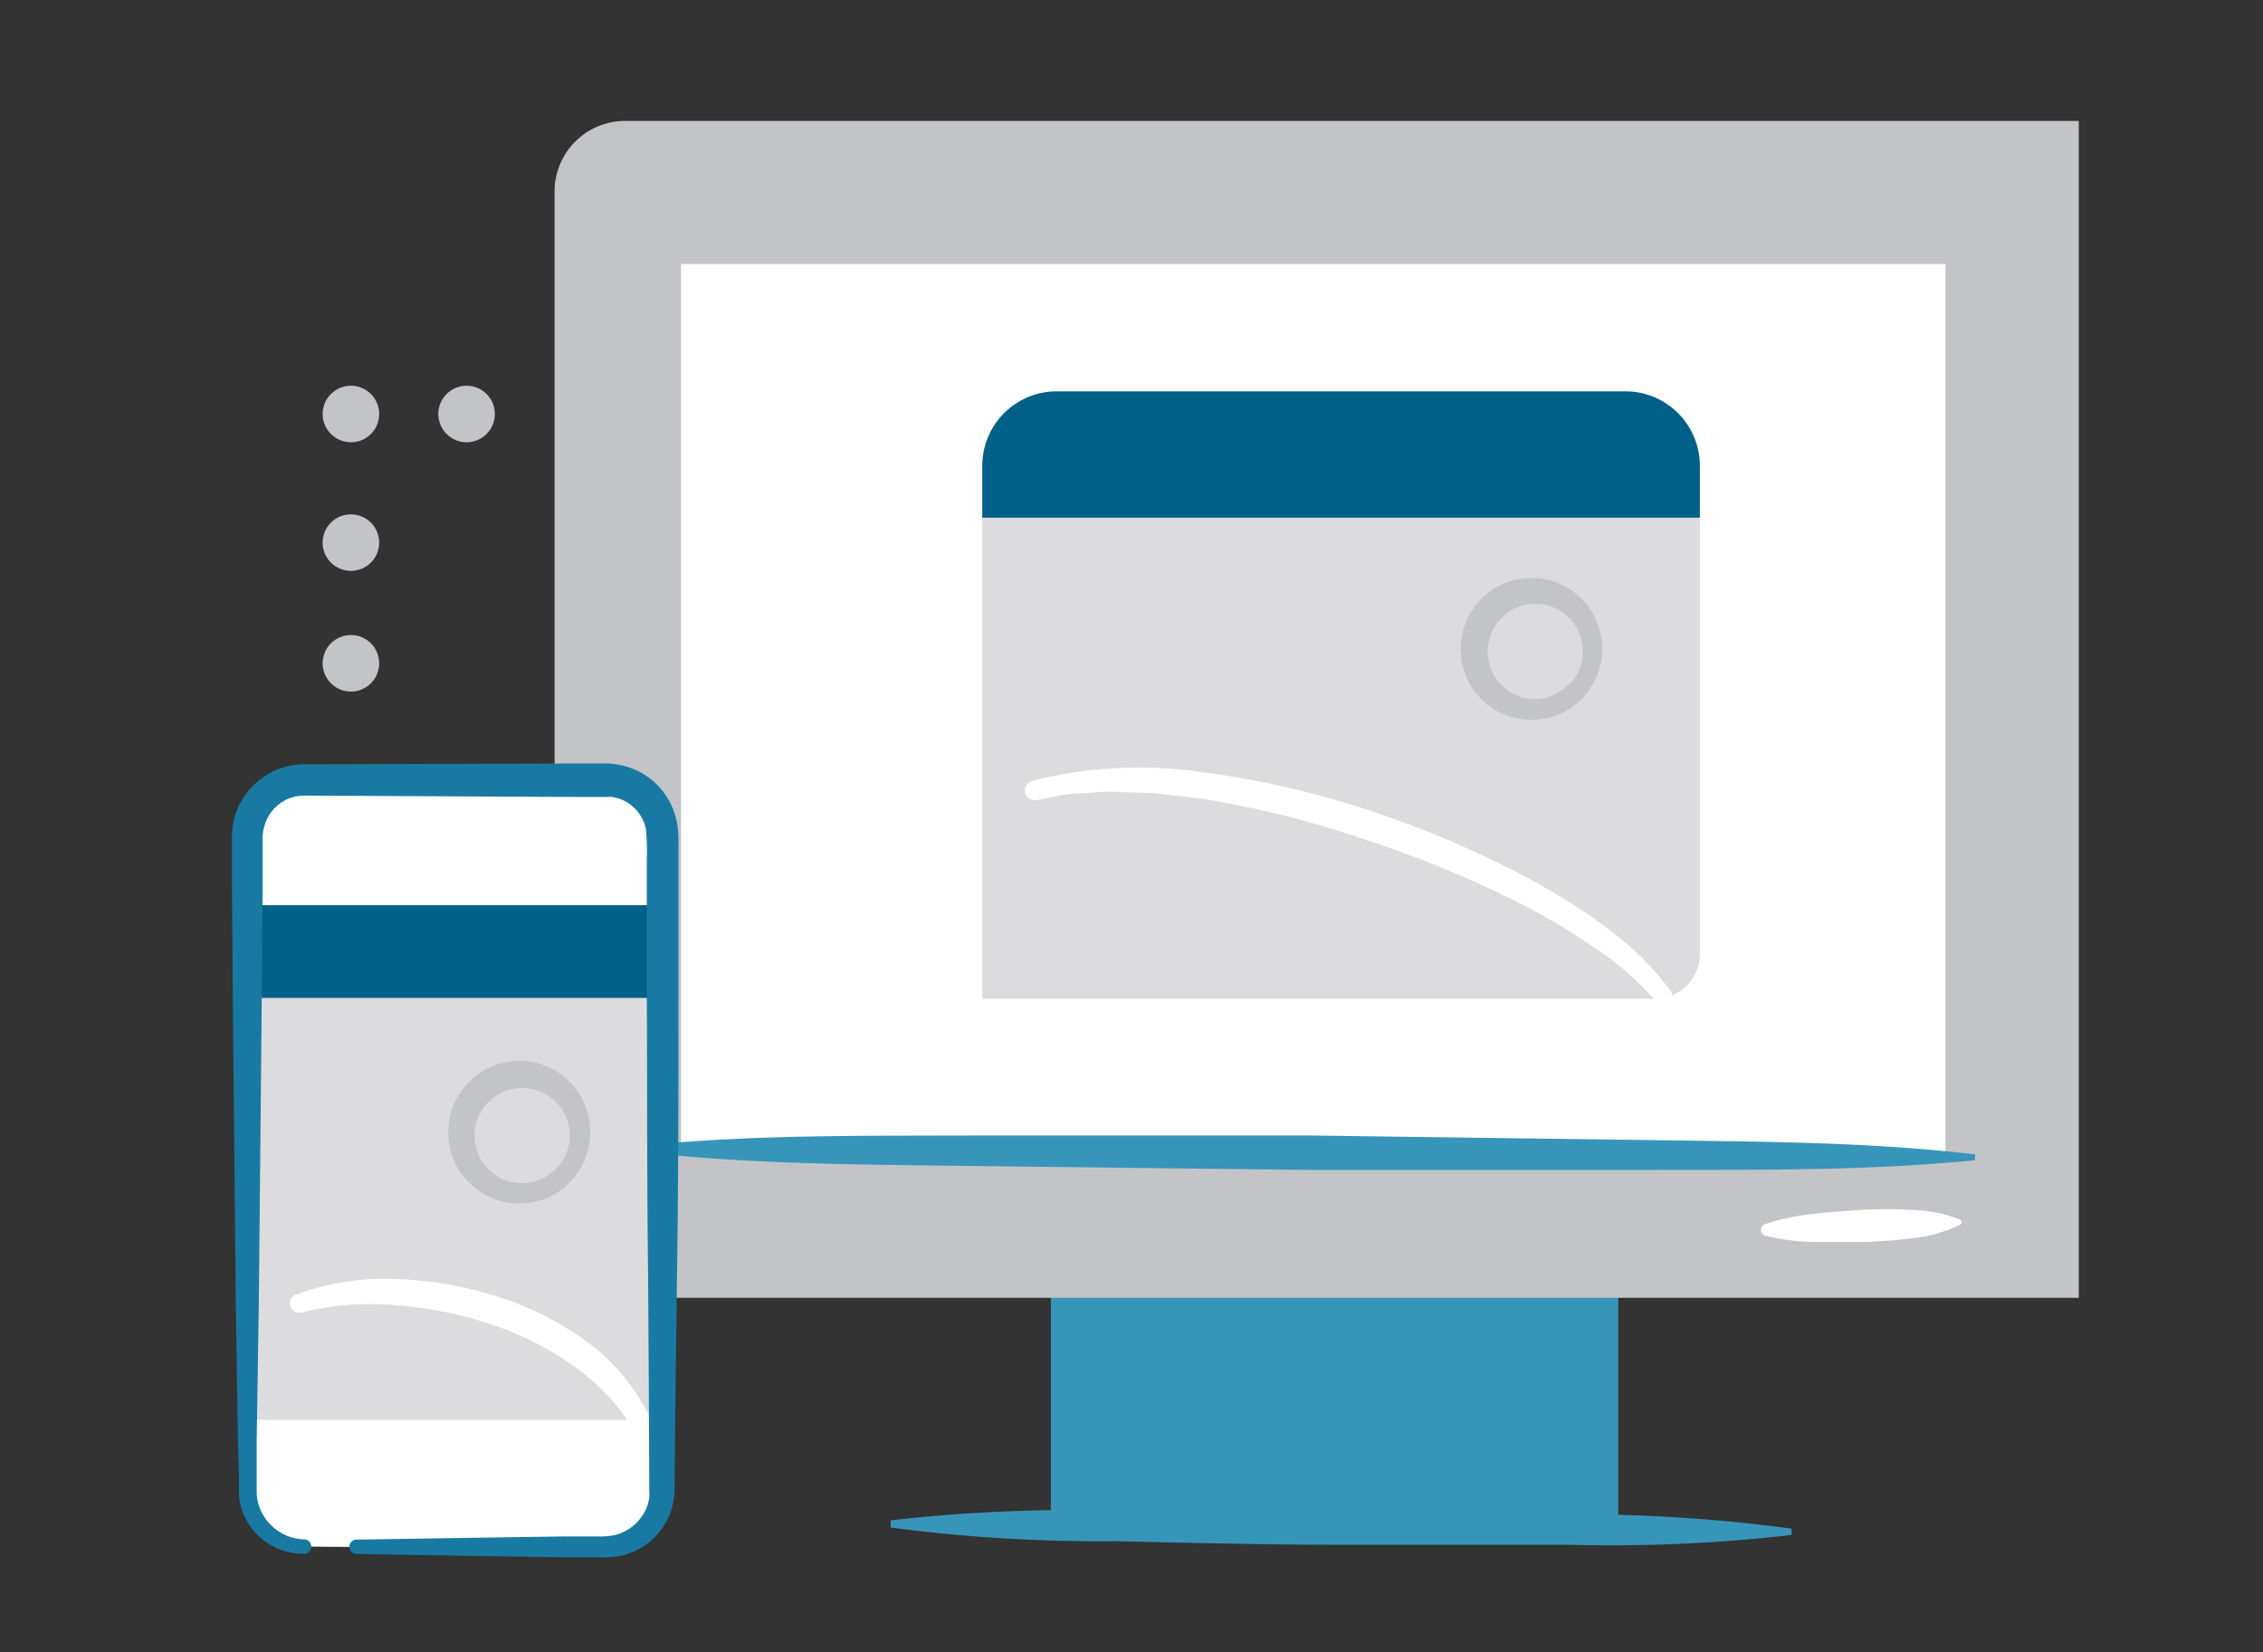 <svg xmlns="http://www.w3.org/2000/svg" viewBox="0 0 1600 1168"><rect x="0" y="0" width="1600" height="1168" fill="#333333" stroke="none"/><defs><style>.cls-1{fill:#3895ba}.cls-2{fill:#c3c4c7}.cls-3{fill:#fff}.cls-4{fill:#c3c4c7}.cls-5{fill:#dcdcde}.cls-6{fill:#006088}.cls-7{fill:#187aa2}.cls-8{fill:none}</style></defs><title>jetpack-apps</title><g id="jetpack-apps"><path d="M743 898.41h401.13V1076H743z" class="cls-1"/><path d="M441.92 85.5h1027.84v832.09H392.09V135.42a49.92 49.92 0 0 1 49.83-49.92z" class="cls-2"/><path d="M481.49 186.67h894v629.85h-894z" class="cls-3"/><path d="M1396.39 820.28c-78.44 7.81-156.78 6.7-235.12 6.9h-235l-234.61-2.74c-78.34-1.12-156.68-.91-234.92-9.64v-5.08c78.44-7.71 156.78-6.59 235.12-6.9h235l234.61 3.18c78.34 1.22 156.68 1 234.92 10.15zm-129.89 265a1130.86 1130.86 0 0 1-158.81 6.9H948.48c-53.07 0-106.14-1.32-159.22-2.54a1129.82 1129.82 0 0 1-159.51-9.64v-5.07A1144.19 1144.19 0 0 1 789 1068h159.17c53.08 0 106.25 1.82 159.52 2.64a1145.76 1145.76 0 0 1 159.12 10.14z" class="cls-1"/><path d="M1385.73 865.94a99.62 99.62 0 0 1-34.09 9.54 327.24 327.24 0 0 1-34.4 2.64h-34.4a151.08 151.08 0 0 1-34.71-4.47 4.25 4.25 0 0 1-2.94-5.25 4.37 4.37 0 0 1 2.64-2.84 151.46 151.46 0 0 1 34.2-7.31c11.46-1.22 22.83-2.23 34.3-2.84a325.43 325.43 0 0 1 34.5 0 96.63 96.63 0 0 1 34.7 6.8 2.22 2.22 0 0 1 1.23 2.9 2.68 2.68 0 0 1-1.03.83z" class="cls-3"/><circle cx="248.1" cy="468.97" r="19.99" class="cls-4"/><circle cx="248.1" cy="383.63" r="19.99" class="cls-2"/><circle cx="248.1" cy="292.71" r="19.99" class="cls-4"/><circle cx="329.89" cy="292.71" r="19.99" class="cls-4"/><path d="M1170.1 706.22H694.49V356.13h507.37v318.43a31.76 31.76 0 0 1-31.76 31.66z" class="cls-5"/><path d="M747.15 276.68h402.05a52.67 52.67 0 0 1 52.66 52.32v37H694.49v-37a52.65 52.65 0 0 1 52.66-52.32z" class="cls-6"/><path d="M728.89 552.28a310 310 0 0 1 123.59-6 626 626 0 0 1 119.74 28.1A703.94 703.94 0 0 1 1085 623.32c35.52 20.29 71 42.72 96.61 77.93a6.7 6.7 0 0 1-10.15 8.22v-.61A205.13 205.13 0 0 0 1128 670.5a465.93 465.93 0 0 0-50.74-30.44 765.65 765.65 0 0 0-111.62-46.27 683.67 683.67 0 0 0-115.68-29c-10.15-1.42-19.69-2.23-29.53-3.45s-19.69-.71-29.53-1.42-19.59.82-29.43 1.12-19.28 3.15-28.92 4.67h-.3a6.8 6.8 0 0 1-3-13.19zm-514.18 541.17a40.59 40.59 0 0 1-40.59-40.59V591.65a40.59 40.59 0 0 1 40.59-40.58h213.1a40.58 40.58 0 0 1 40.59 40.58v461.51a40.59 40.59 0 0 1-40.59 40.59H252.06" class="cls-3"/><path d="M174.83 640H468.2v363.89H174.83z" class="cls-5"/><path d="M1122 489.88a48.54 48.54 0 0 1-32.37 18.57 50.73 50.73 0 0 1-36.73-9.34 50.23 50.23 0 0 1-10.2-70.3c.18-.25.37-.49.56-.73a49.92 49.92 0 0 1 89.29 26.18 50.68 50.68 0 0 1-10.55 35.62zm-10.15-8.33a33.67 33.67 0 1 0-23.44 12.59 35.1 35.1 0 0 0 22.94-12.89zM406.4 831.85a49.16 49.16 0 0 1-32.4 18.57A50.31 50.31 0 0 1 326.51 771c.25-.33.49-.66.74-1a50 50 0 0 1 89.8 25.77 50.75 50.75 0 0 1-10.65 36.08zm-10.65-8.43a33.07 33.07 0 0 0 6.69-25.67 33.66 33.66 0 1 0-30 38.66 34.61 34.61 0 0 0 23.31-12.99z" class="cls-2"/><path d="M178.59 640h285.85v65.55H178.59z" class="cls-6"/><path d="M209.44 915.26a180.57 180.57 0 0 1 72-10.86 255.51 255.51 0 0 1 71 12.58 215.77 215.77 0 0 1 65.14 33.59 141.33 141.33 0 0 1 44.86 58.35 6.9 6.9 0 0 1-3.86 8.83 6.79 6.79 0 0 1-8.42-3 148 148 0 0 0-44.14-48.6 219.67 219.67 0 0 0-59.47-30 276.26 276.26 0 0 0-66.06-13.29 199.72 199.72 0 0 0-66.57 5 6.74 6.74 0 0 1-4.18-12.86z" class="cls-3"/><path d="M214.71 1098.52a45.75 45.75 0 0 1-42.82-28.72 42.41 42.41 0 0 1-2.94-14.2v-12.48l-.71-24-1.52-98.23-1.93-195.59-.79-97.82v-36.84a49.89 49.89 0 0 1 2.63-15.32 51.45 51.45 0 0 1 46.89-34.91l195.94-.61h18.37a33.71 33.71 0 0 1 7.81.61 50.74 50.74 0 0 1 28 13.5A52.49 52.49 0 0 1 478.55 581a77.51 77.51 0 0 1 1.11 14.51v110c0 65.25 0 130.4-1 195.64l-1.22 97.62-.51 48.91v6.32a43.73 43.73 0 0 1-.81 7.31 45.6 45.6 0 0 1-4.77 14 47.59 47.59 0 0 1-34.5 25 72.77 72.77 0 0 1-13.6.71h-24.46l-48.91-.71-97.82-1.63a5.07 5.07 0 1 1 0-10.14l97.82-1.53 48.91-.71h24.45a54.42 54.42 0 0 0 10.66-.81 32.14 32.14 0 0 0 9.1-3.49 32.88 32.88 0 0 0 13.19-13.9 31.79 31.79 0 0 0 2.85-9.13 25.34 25.34 0 0 0 0-4.77v-6l-.21-49.42-.61-97.62c-.81-65.24-.61-130.39-.91-195.64v-97.73a157.16 157.16 0 0 0-.71-22 28.73 28.73 0 0 0-8.39-14.79 28.16 28.16 0 0 0-15.33-7.51 31.72 31.72 0 0 0-4.36 0h-18.26l-195.55-1a29.21 29.21 0 0 0-27.39 20.3 32 32 0 0 0-1.63 8.72v36.43l-.81 97.82L183 920.84l-1.52 98.23v36.33a31.92 31.92 0 0 0 1.93 10.14 34.89 34.89 0 0 0 31.35 22.83 5.08 5.08 0 1 1 0 10.15z" class="cls-7"/></g><g id="clear_rectangle" data-name="clear rectangle"><path id="Layer_4" d="M0 0h1600v1168H0z" class="cls-8" data-name="Layer 4"/></g></svg>